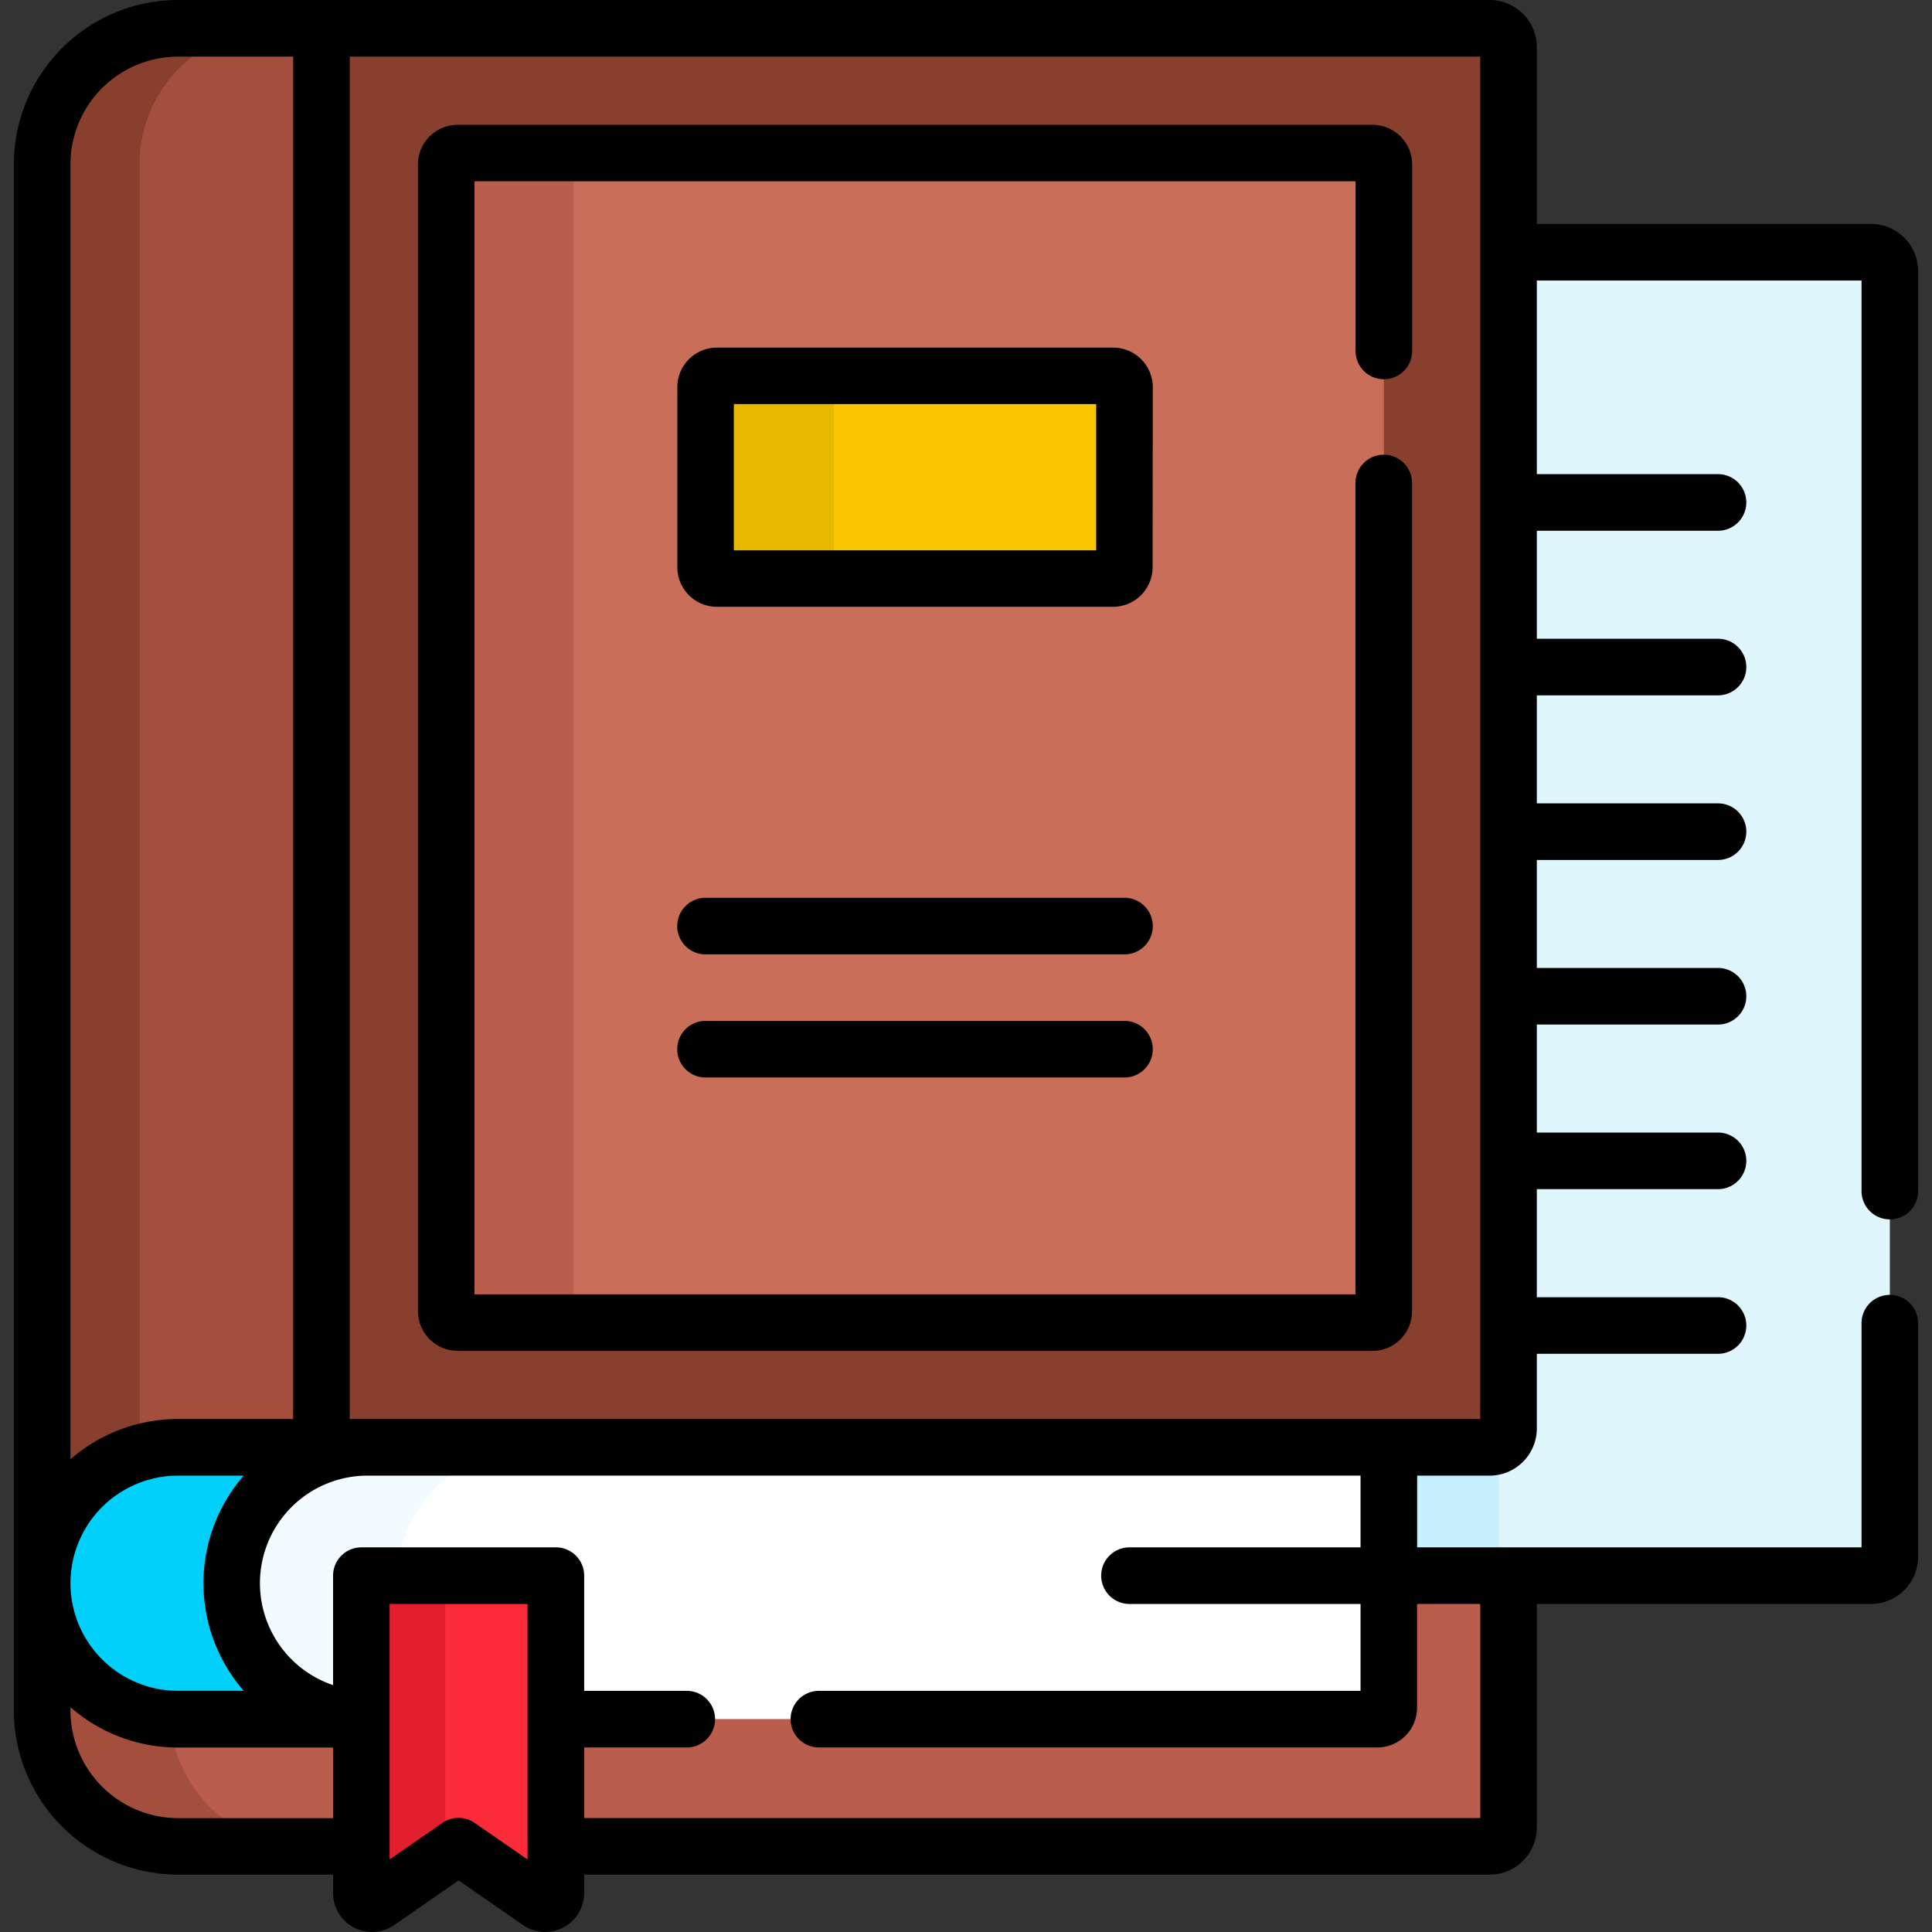 <svg xmlns="http://www.w3.org/2000/svg" xmlns:xlink="http://www.w3.org/1999/xlink" width="88" height="88" viewBox="0 0 88 88">
  <rect x="0" y="0" width="88" height="88" fill="#333333" stroke="none"/>
  <defs>
    <clipPath id="clip-path">
      <rect id="Rectángulo_35605" data-name="Rectángulo 35605" width="88" height="88" transform="translate(254 3839)" fill="#fff" stroke="#707070" stroke-width="1"/>
    </clipPath>
  </defs>
  <g id="Enmascarar_grupo_232" data-name="Enmascarar grupo 232" transform="translate(-254 -3839)" clip-path="url(#clip-path)">
    <g id="guia" transform="translate(254 3839)">
      <g id="Grupo_175693" data-name="Grupo 175693">
        <path id="Trazado_124401" data-name="Trazado 124401" d="M16.46,78.133H8.11a6.026,6.026,0,0,1-6.019-6.019H1.919v5.793A6.191,6.191,0,0,0,8.11,84.1h8.349V78.133Z" fill="#bb5d4c"/>
        <path id="Trazado_124402" data-name="Trazado 124402" d="M63.088,71.77v6.019a.344.344,0,0,1-.344.344H25.32V84.1H67.853a.859.859,0,0,0,.859-.859V71.769Z" fill="#bb5d4c"/>
      </g>
      <g id="Grupo_175694" data-name="Grupo 175694">
        <path id="Trazado_124403" data-name="Trazado 124403" d="M7.748,78.294A6.191,6.191,0,0,1,1.92,72.114v5.793A6.191,6.191,0,0,0,8.11,84.1h5.815a6.19,6.19,0,0,1-6.178-5.8Z" fill="#a44f3e"/>
      </g>
      <g id="Grupo_175696" data-name="Grupo 175696">
        <path id="Trazado_124404" data-name="Trazado 124404" d="M85.221,11.489H68.712V65.064a.859.859,0,0,1-.859.859H63.26v5.846H85.221a.859.859,0,0,0,.859-.859V12.349a.859.859,0,0,0-.859-.859Z" fill="#dff6fd"/>
        <g id="Grupo_175695" data-name="Grupo 175695">
          <path id="Trazado_124405" data-name="Trazado 124405" d="M68.712,11.489V11.6a.85.85,0,0,1,.419-.113Z" fill="#c8effe"/>
          <path id="Trazado_124406" data-name="Trazado 124406" d="M68.272,70.91v-5.1a.85.85,0,0,1-.419.113H63.26v5.846h5.871a.859.859,0,0,1-.859-.859Z" fill="#c8effe"/>
        </g>
        <path id="Trazado_124407" data-name="Trazado 124407" d="M8.11,65.923a6.191,6.191,0,0,0,0,12.382H16.46V71.769h8.86V78.3H62.744a.516.516,0,0,0,.516-.516V65.923H8.11Z" fill="#fff"/>
      </g>
      <path id="Trazado_124408" data-name="Trazado 124408" d="M16.46,71.769h1.6a6.191,6.191,0,0,1,6.181-5.846H8.11a6.191,6.191,0,0,0,0,12.382H16.46Z" fill="#f2fbff"/>
      <path id="Trazado_124409" data-name="Trazado 124409" d="M16.46,78.3a6.19,6.19,0,0,1,.284-12.374H8.111a6.191,6.191,0,0,0,0,12.382H16.46V78.3Z" fill="#01d0fb"/>
      <g id="Grupo_175697" data-name="Grupo 175697">
        <path id="Trazado_124410" data-name="Trazado 124410" d="M25.32,86.223V71.769H16.46V86.223a.487.487,0,0,0,.764.4l3.666-2.537,3.666,2.537a.487.487,0,0,0,.764-.4Z" fill="#fb2b3a"/>
      </g>
      <g id="Grupo_175699" data-name="Grupo 175699">
        <g id="Grupo_175698" data-name="Grupo 175698">
          <path id="Trazado_124411" data-name="Trazado 124411" d="M20.281,71.769H16.46V86.223a.487.487,0,0,0,.764.4l3.058-2.116Z" fill="#e41f2d"/>
        </g>
      </g>
      <g id="Grupo_175700" data-name="Grupo 175700">
        <path id="Trazado_124412" data-name="Trazado 124412" d="M8.111,1.289A6.191,6.191,0,0,0,1.92,7.48V72.114a6.191,6.191,0,0,1,6.191-6.191H67.853a.859.859,0,0,0,.859-.859V2.148a.859.859,0,0,0-.859-.859Z" fill="#883f2e"/>
      </g>
      <g id="Grupo_175701" data-name="Grupo 175701">
        <path id="Trazado_124413" data-name="Trazado 124413" d="M8.111,65.923h6.532V1.289H8.111A6.191,6.191,0,0,0,1.92,7.48V72.114A6.191,6.191,0,0,1,8.111,65.923Z" fill="#a44f3e"/>
      </g>
      <g id="Grupo_175702" data-name="Grupo 175702">
        <path id="Trazado_124414" data-name="Trazado 124414" d="M6.356,7.48a6.191,6.191,0,0,1,6.191-6.191H8.11A6.191,6.191,0,0,0,1.92,7.48V72.114a6.192,6.192,0,0,1,4.436-5.937Z" fill="#883f2e"/>
      </g>
      <g id="Grupo_175703" data-name="Grupo 175703">
        <path id="Trazado_124415" data-name="Trazado 124415" d="M20.322,59.728V7.484a.516.516,0,0,1,.516-.516h41.68a.516.516,0,0,1,.516.516V59.728a.516.516,0,0,1-.516.516H20.837a.516.516,0,0,1-.516-.516Z" fill="#ca6e59"/>
      </g>
      <g id="Grupo_175704" data-name="Grupo 175704">
        <path id="Trazado_124416" data-name="Trazado 124416" d="M26.125,59.728V7.484a.516.516,0,0,1,.516-.516h-5.8a.516.516,0,0,0-.516.516V59.728a.516.516,0,0,0,.516.516h5.8A.516.516,0,0,1,26.125,59.728Z" fill="#bb5d4c"/>
      </g>
      <g id="Grupo_175705" data-name="Grupo 175705">
        <path id="Trazado_124417" data-name="Trazado 124417" d="M32.135,25.84V17.632a.516.516,0,0,1,.516-.516H50.7a.516.516,0,0,1,.516.516V25.84a.516.516,0,0,1-.516.516H32.651A.516.516,0,0,1,32.135,25.84Z" fill="#fac600"/>
      </g>
      <g id="Grupo_175706" data-name="Grupo 175706">
        <path id="Trazado_124418" data-name="Trazado 124418" d="M37.979,25.84V17.632a.516.516,0,0,1,.516-.516H32.651a.516.516,0,0,0-.516.516V25.84a.516.516,0,0,0,.516.516h5.843A.516.516,0,0,1,37.979,25.84Z" fill="#e8b800"/>
      </g>
      <g id="Grupo_175707" data-name="Grupo 175707">
        <path id="Trazado_124419" data-name="Trazado 124419" d="M86.08,55.542a1.289,1.289,0,0,0,1.289-1.289v-41.9A2.151,2.151,0,0,0,85.221,10.2H70V2.148A2.151,2.151,0,0,0,67.853,0H8.11A7.488,7.488,0,0,0,.631,7.48V77.907a7.488,7.488,0,0,0,7.48,7.48h7.06v.836a1.775,1.775,0,0,0,2.786,1.46l2.933-2.03,2.933,2.03a1.776,1.776,0,0,0,2.786-1.46v-.836H67.853A2.151,2.151,0,0,0,70,83.239V73.058h15.22a2.151,2.151,0,0,0,2.148-2.148V60.269a1.289,1.289,0,0,0-2.578,0V70.48H64.549V67.213h3.3A2.151,2.151,0,0,0,70,65.064v-3.4h8.253a1.289,1.289,0,1,0,0-2.578H70V54.164h8.253a1.289,1.289,0,1,0,0-2.578H70V46.667h8.253a1.289,1.289,0,0,0,0-2.578H70V39.17h8.253a1.289,1.289,0,0,0,0-2.578H70V31.672h8.253a1.289,1.289,0,1,0,0-2.578H70V24.175h8.253a1.289,1.289,0,1,0,0-2.578H70V12.778h14.79V54.252a1.289,1.289,0,0,0,1.289,1.289ZM3.209,7.48a4.907,4.907,0,0,1,4.9-4.9h5.243V64.634H8.11a7.448,7.448,0,0,0-4.9,1.834V7.48Zm4.9,59.733H11.1a7.466,7.466,0,0,0,0,9.8H8.11a4.9,4.9,0,1,1,0-9.8Zm7.06,15.6H8.11a4.907,4.907,0,0,1-4.9-4.9v-.151a7.446,7.446,0,0,0,4.9,1.837h7.06v3.215Zm8.86,1.883-2.408-1.666a1.289,1.289,0,0,0-1.467,0l-2.408,1.666V73.058h6.282ZM67.423,73.058v9.751H26.609V79.594h4.672a1.289,1.289,0,0,0,0-2.578H26.609V71.769A1.289,1.289,0,0,0,25.32,70.48H16.46a1.289,1.289,0,0,0-1.289,1.289v4.986a4.9,4.9,0,0,1,1.573-9.542H61.971V70.48H51.446a1.289,1.289,0,0,0,0,2.578H61.971v3.958H37.3a1.289,1.289,0,0,0,0,2.578H62.744a1.807,1.807,0,0,0,1.8-1.8V73.058Zm0-8.424H15.931V2.578H67.423Z"/>
        <path id="Trazado_124420" data-name="Trazado 124420" d="M20.837,61.533h41.68a1.807,1.807,0,0,0,1.8-1.8V22a1.289,1.289,0,1,0-2.578,0V58.955H21.611V8.258H61.744v7.727a1.289,1.289,0,0,0,2.578,0v-8.5a1.807,1.807,0,0,0-1.8-1.8H20.837a1.807,1.807,0,0,0-1.8,1.8V59.728a1.807,1.807,0,0,0,1.8,1.8Z"/>
        <path id="Trazado_124421" data-name="Trazado 124421" d="M52.508,17.632a1.807,1.807,0,0,0-1.8-1.8H32.651a1.807,1.807,0,0,0-1.8,1.8V25.84a1.807,1.807,0,0,0,1.8,1.8H50.7a1.807,1.807,0,0,0,1.8-1.8ZM49.93,25.067H33.425V18.406H49.93Z"/>
        <path id="Trazado_124422" data-name="Trazado 124422" d="M51.219,46.5H32.135a1.289,1.289,0,1,0,0,2.578H51.219a1.289,1.289,0,1,0,0-2.578Z"/>
        <path id="Trazado_124423" data-name="Trazado 124423" d="M51.219,40.893H32.135a1.289,1.289,0,1,0,0,2.578H51.219a1.289,1.289,0,1,0,0-2.578Z"/>
      </g>
    </g>
  </g>
</svg>
